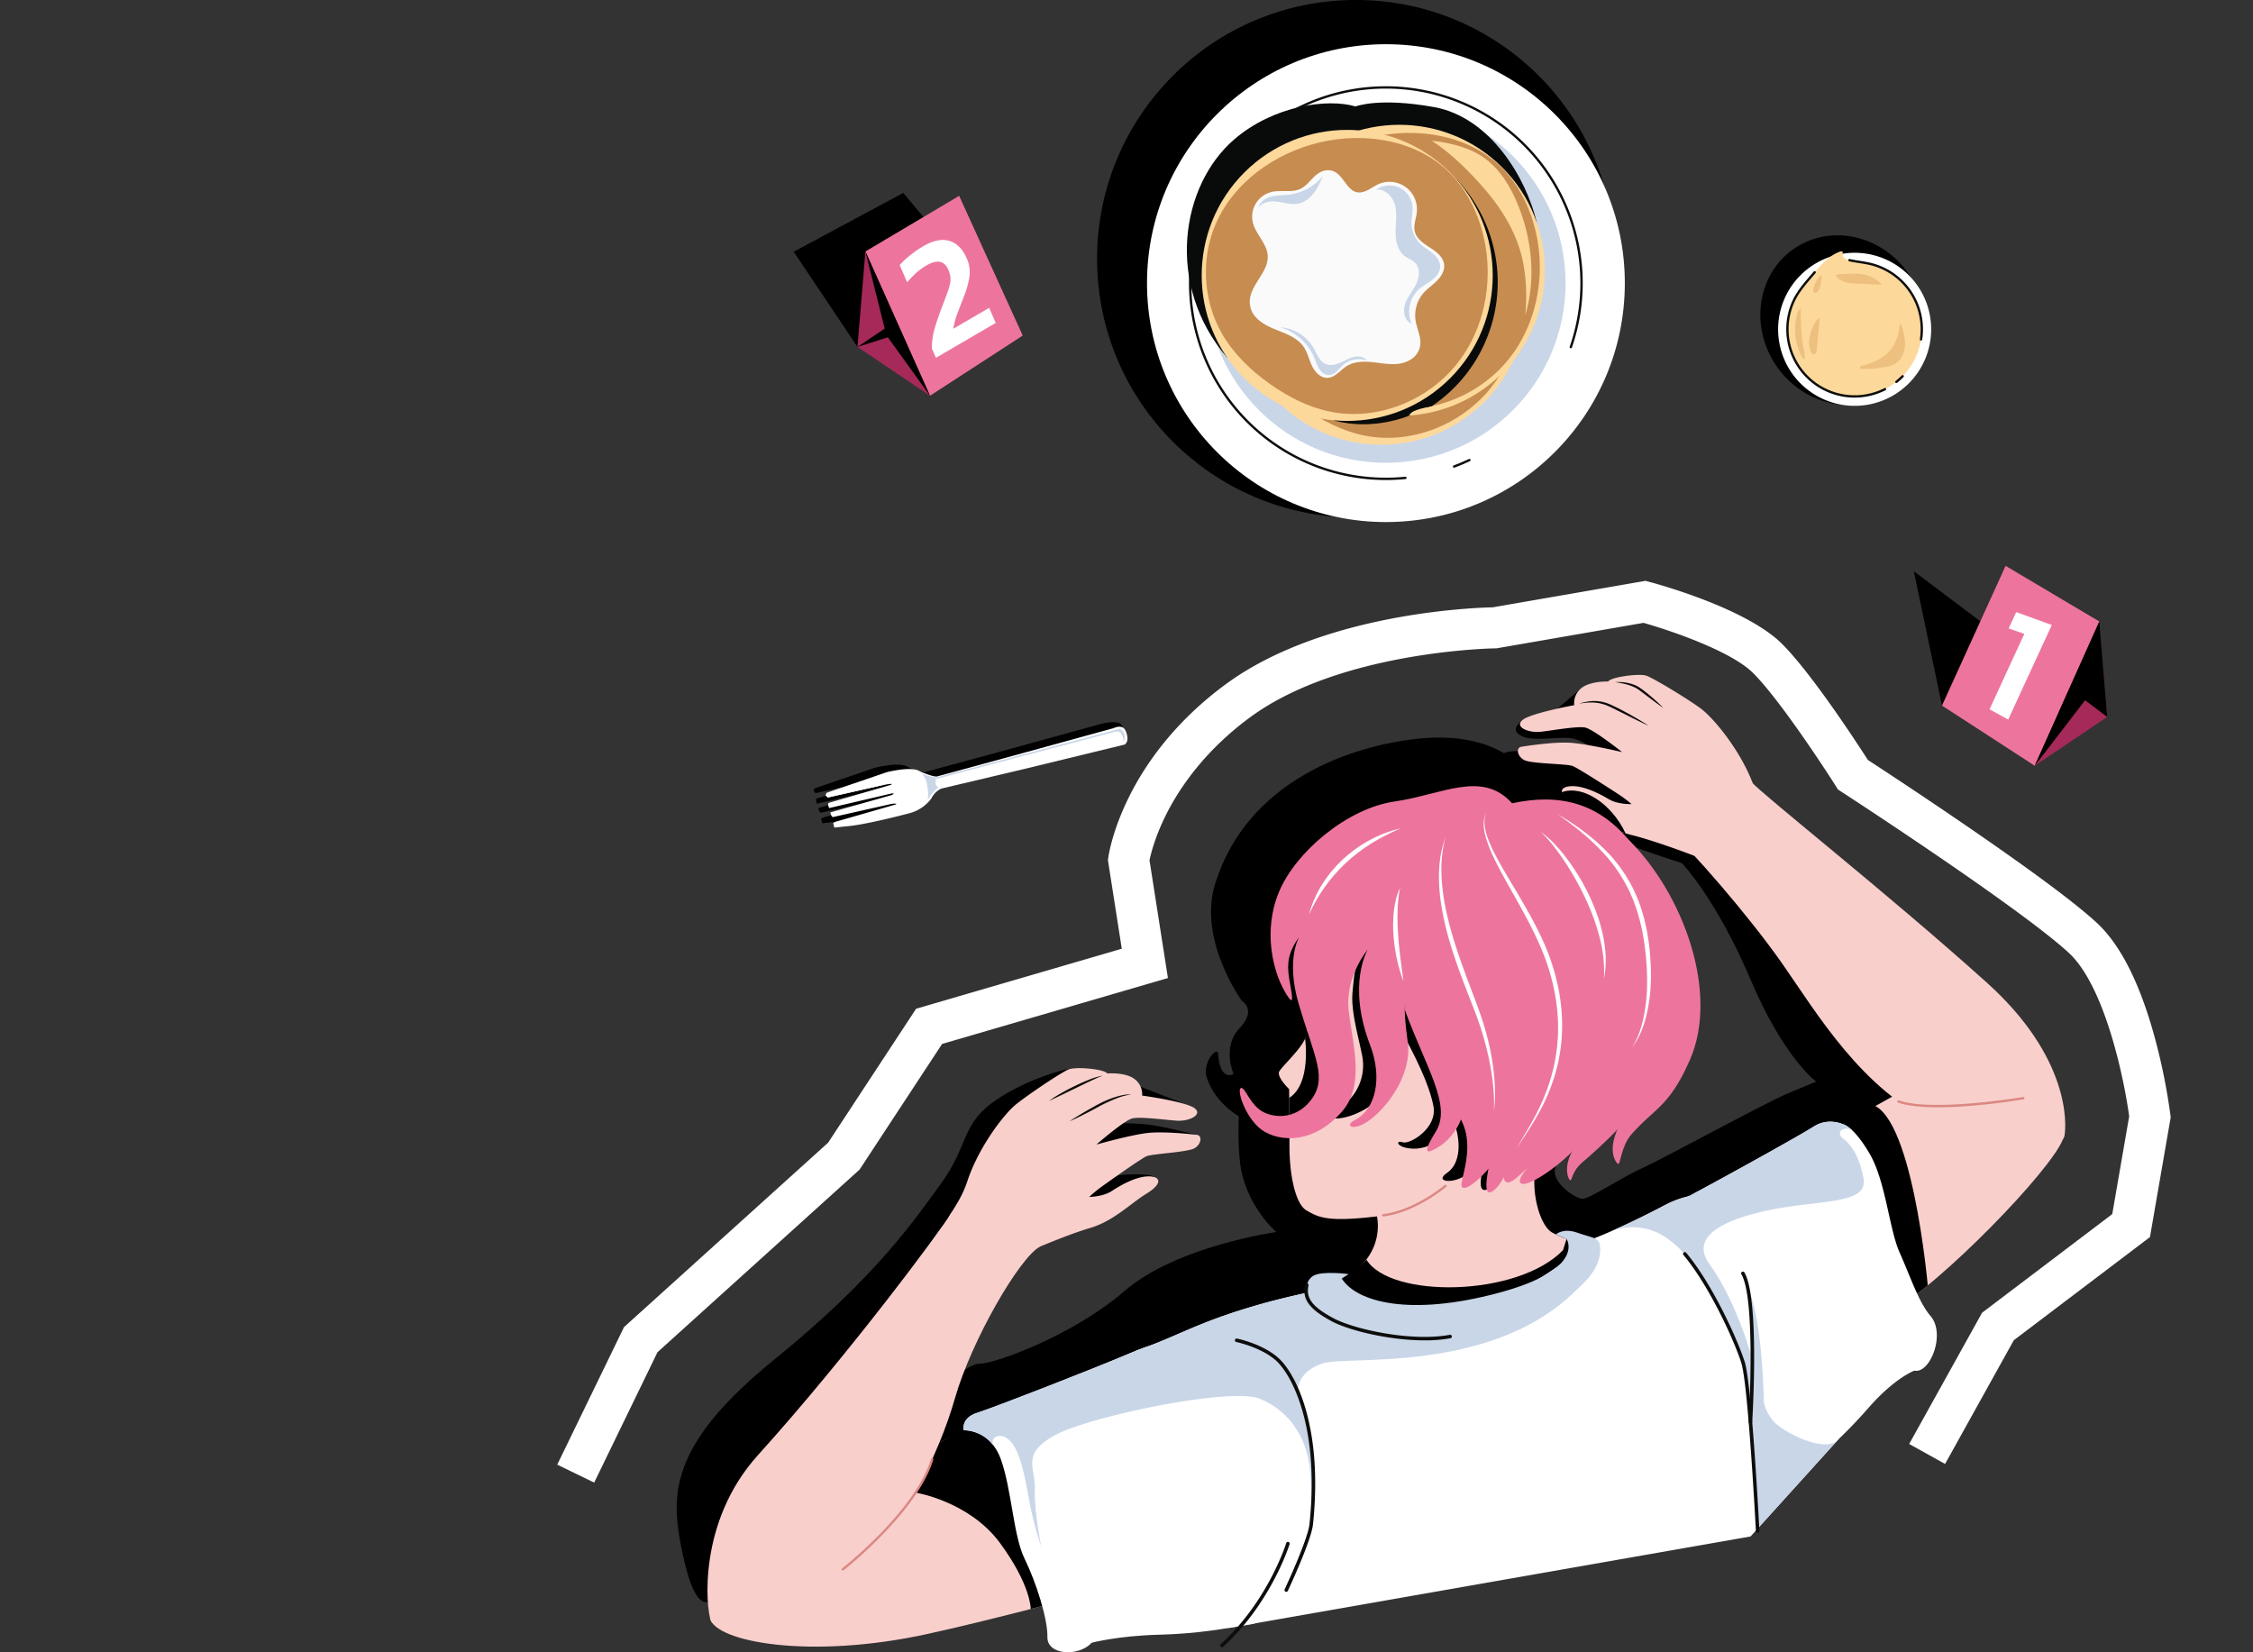 <svg xmlns="http://www.w3.org/2000/svg" xmlns:xlink="http://www.w3.org/1999/xlink" width="1920" height="1408" viewBox="0 0 1920 1408">
  <rect x="0" y="0" width="1920" height="1408" fill="#333333" stroke="none"/>
  <defs>
    <clipPath id="clip-path">
      <rect id="Rectangle_200" data-name="Rectangle 200" width="1920" height="1408" transform="translate(0 -94)" fill="#fff" stroke="#707070" stroke-width="1"/>
    </clipPath>
  </defs>
  <g id="Mask_Group_3" data-name="Mask Group 3" transform="translate(0 94)" clip-path="url(#clip-path)">
    <g id="Group_2608" data-name="Group 2608">
      <g id="Group_2446" data-name="Group 2446" transform="translate(-13734.644 18364.598)">
        <g id="Group_1506" data-name="Group 1506" transform="translate(14669.567 -18458.621)">
          <g id="Group_1497" data-name="Group 1497" transform="translate(0)">
            <circle id="Ellipse_119" data-name="Ellipse 119" cx="220.507" cy="220.507" r="220.507"/>
          </g>
          <g id="Group_1505" data-name="Group 1505" transform="translate(37.789 37.7)">
            <g id="Group_1498" data-name="Group 1498" transform="translate(4.763)">
              <circle id="Ellipse_120" data-name="Ellipse 120" cx="203.598" cy="203.598" r="203.598" fill="#fff"/>
            </g>
            <g id="Group_1499" data-name="Group 1499" transform="translate(55.276 50.513)">
              <circle id="Ellipse_121" data-name="Ellipse 121" cx="153.084" cy="153.084" r="153.084" transform="translate(0 0)" fill="#c9d6e8"/>
            </g>
            <g id="Group_1500" data-name="Group 1500" transform="translate(41.59 36.828)">
              <path id="Path_2963" data-name="Path 2963" d="M1242.314,282.452q-6.477,3.056-13.072,5.512" transform="translate(-1004.379 35.099)" fill="none" stroke="#0d0d0c" stroke-linecap="round" stroke-linejoin="round" stroke-width="2"/>
              <path id="Path_2964" data-name="Path 2964" d="M1180.844,287.847A166.778,166.778,0,1,1,1321.8,176.4" transform="translate(-997.461 44.869)" fill="none" stroke="#0d0d0c" stroke-linecap="round" stroke-linejoin="round" stroke-width="2"/>
            </g>
            <path id="Path_2965" data-name="Path 2965" d="M1028.952,185.944c-53.224-62.075-39.6-146.825,5.8-186.037,33.18-28.655,79.341-35.38,103.583-28.161,0,0,19.633-8.007,66.941.552s78.15,59.4,87.443,98.373Z" transform="translate(-955.783 81.303)" fill="#080b0a"/>
            <g id="Group_1504" data-name="Group 1504" transform="translate(0 17.294)">
              <circle id="Ellipse_122" data-name="Ellipse 122" cx="124.01" cy="124.01" r="124.01" transform="translate(29.04 200.029) rotate(-45)" fill="#fdd89b"/>
              <path id="Path_2966" data-name="Path 2966" d="M1275.73,96.658c11.787,38.967,4.927,83.658-20.177,115.668s-68.471,49.508-108.439,41.38c-18.72-3.807-36.1-12.743-51.669-23.811-15.968-11.355-30.434-25.247-40.285-42.162-16.523-28.374-18.575-64.645-5.353-94.638,15.556-35.288,50.483-59.78,88.062-68.792,38.857-9.318,83.584-2.057,111.619,26.436C1261.982,63.437,1270.578,79.629,1275.73,96.658Z" transform="translate(-957.175 62.452)" fill="#c78c50"/>
              <g id="Group_1502" data-name="Group 1502" transform="translate(91.102 112.666)">
                <path id="Path_2967" data-name="Path 2967" d="M1249.251,64a2.5,2.5,0,1,1-1.511-3.2A2.5,2.5,0,0,1,1249.251,64Z" transform="translate(-1054.344 -51.413)" fill="#f79922"/>
                <path id="Path_2968" data-name="Path 2968" d="M1196.672,90.282a2.5,2.5,0,1,1-1.51-3.2A2.5,2.5,0,0,1,1196.672,90.282Z" transform="translate(-1052.774 -52.198)" fill="#f79922"/>
                <circle id="Ellipse_123" data-name="Ellipse 123" cx="0.748" cy="0.748" r="0.748" transform="translate(175.834 35.116)" fill="#f79922"/>
                <circle id="Ellipse_124" data-name="Ellipse 124" cx="1.831" cy="1.831" r="1.831" transform="translate(191.832 56.051)" fill="#f79922"/>
                <g id="Group_1501" data-name="Group 1501" transform="translate(43.101 93.843)">
                  <circle id="Ellipse_125" data-name="Ellipse 125" cx="3.563" cy="3.563" r="3.563" fill="#f79922"/>
                </g>
                <circle id="Ellipse_126" data-name="Ellipse 126" cx="2.253" cy="2.253" r="2.253" transform="translate(189.085 128.635)" fill="#f79922"/>
                <circle id="Ellipse_127" data-name="Ellipse 127" cx="3.778" cy="3.778" r="3.778" transform="translate(151.501 136.376)" fill="#f79922"/>
                <path id="Path_2969" data-name="Path 2969" d="M1112.6,201.691a2.929,2.929,0,1,1-1.768-3.746A2.929,2.929,0,0,1,1112.6,201.691Z" transform="translate(-1050.24 -55.506)" fill="#f79922"/>
                <path id="Path_2970" data-name="Path 2970" d="M1148.255,193.058a1.366,1.366,0,1,1-.825-1.745A1.366,1.366,0,0,1,1148.255,193.058Z" transform="translate(-1051.395 -55.311)" fill="#f79922"/>
                <circle id="Ellipse_128" data-name="Ellipse 128" cx="4.113" cy="4.113" r="4.113" transform="translate(25.916 58.706)" fill="#f79922"/>
                <circle id="Ellipse_129" data-name="Ellipse 129" cx="1.87" cy="1.87" r="1.87" transform="translate(124.49 1.498)" fill="#f79922"/>
                <circle id="Ellipse_130" data-name="Ellipse 130" cx="4.487" cy="4.487" r="4.487" transform="translate(53.618 0)" fill="#f79922"/>
                <path id="Path_2971" data-name="Path 2971" d="M1213.28,59.676l-1.193-.428-1.194-.428,1.194.428Z" transform="translate(-1053.344 -51.358)" fill="#f79922"/>
                <path id="Path_2972" data-name="Path 2972" d="M1255.419,171.221a2.942,2.942,0,1,1-1.776-3.762A2.943,2.943,0,0,1,1255.419,171.221Z" transform="translate(-1054.502 -54.596)" fill="#f79922"/>
                <circle id="Ellipse_131" data-name="Ellipse 131" cx="2.253" cy="2.253" r="2.253" transform="translate(153.099 98.002)" fill="#f79922"/>
                <circle id="Ellipse_132" data-name="Ellipse 132" cx="2.253" cy="2.253" r="2.253" transform="translate(74.944 38.201)" fill="#f79922"/>
                <path id="Path_2973" data-name="Path 2973" d="M1218.326,139.645a2.942,2.942,0,1,1-1.775-3.762A2.941,2.941,0,0,1,1218.326,139.645Z" transform="translate(-1053.395 -53.654)" fill="#f79922"/>
                <circle id="Ellipse_133" data-name="Ellipse 133" cx="4.721" cy="4.721" r="4.721" transform="translate(108.45 170.334)" fill="#f79922"/>
                <circle id="Ellipse_134" data-name="Ellipse 134" cx="2.618" cy="2.618" r="2.618" transform="translate(12.841 135.151)" fill="#fcb830"/>
                <path id="Path_2974" data-name="Path 2974" d="M1055.647,161.719a3.683,3.683,0,1,1-2.224-4.71A3.683,3.683,0,0,1,1055.647,161.719Z" transform="translate(-1048.496 -54.283)" fill="#fcb830"/>
                <circle id="Ellipse_135" data-name="Ellipse 135" cx="1.464" cy="1.464" r="1.464" transform="translate(5.869 123.425)" fill="#fcb830"/>
                <circle id="Ellipse_136" data-name="Ellipse 136" cx="1.683" cy="1.683" r="1.683" transform="translate(221.393 40.729)" fill="#fcb830"/>
              </g>
              <circle id="Ellipse_137" data-name="Ellipse 137" cx="124.01" cy="124.01" r="124.01" transform="translate(44.417 175.377) rotate(-45)" fill="#fdd89b"/>
              <path id="Path_2975" data-name="Path 2975" d="M1291.58,71.249c11.787,38.967,4.927,83.657-20.176,115.667s-68.472,49.508-108.44,41.381c-18.72-3.807-36.1-12.743-51.668-23.812-15.969-11.355-30.435-25.246-40.285-42.162-16.525-28.374-18.576-64.645-5.354-94.638C1081.212,32.4,1116.14,7.9,1153.717-1.107c38.856-9.319,83.584-2.057,111.619,26.435C1277.832,38.028,1286.428,54.219,1291.58,71.249Z" transform="translate(-957.648 63.211)" fill="#c78c50"/>
              <path id="Path_2976" data-name="Path 2976" d="M1254.673,43.131c16.117,18.667,28.9,40.182,33.21,64.778a154.381,154.381,0,0,1,1.364,42.855c.011-.037.024-.072.036-.108,9.243-30.6,5.873-64.245-6.128-93.876-6.369-15.723-15.517-30.944-29.45-40.621-12.1-8.4-26.884-12-41.487-13.911-.859-.113-1.723-.2-2.584-.3C1226.725,13.065,1242.256,28.75,1254.673,43.131Z" transform="translate(-962.204 63.006)" fill="#fdd89b"/>
              <path id="Path_2977" data-name="Path 2977" d="M1253.782,165.475A127.132,127.132,0,0,0,1159.219-2.187c-1.841.363-3.683.726-5.5,1.162-37.578,9.012-72.505,33.5-88.062,68.791-13.222,29.993-11.17,66.264,5.354,94.638,9.85,16.915,24.316,30.807,40.285,42.162,15.566,11.069,32.948,20.005,51.668,23.811a103.758,103.758,0,0,0,42.251-.463A126.566,126.566,0,0,0,1253.782,165.475Z" transform="translate(-957.648 63.129)" fill="#080b0a"/>
              <path id="Path_2978" data-name="Path 2978" d="M1207.2,234.626c-10.787,2.409-18.187,4.132-19.192,8.076,0,0-30.915,13.635-64.61,4.084l69.21-24.166Z" transform="translate(-959.63 56.418)" fill="#080b0a"/>
              <g id="Group_1503" data-name="Group 1503" transform="translate(0 4.334)">
                <circle id="Ellipse_138" data-name="Ellipse 138" cx="124.01" cy="124.01" r="124.01" transform="translate(0 175.377) rotate(-45)" fill="#fdd89b"/>
                <path id="Path_2979" data-name="Path 2979" d="M1245.8,75.715c11.788,38.967,4.927,83.658-20.176,115.668s-68.471,49.508-108.44,41.38c-18.719-3.807-36.1-12.743-51.668-23.811-15.968-11.355-30.434-25.247-40.285-42.162-16.524-28.374-18.576-64.645-5.353-94.638,15.556-35.287,50.483-59.78,88.062-68.792,38.857-9.318,83.584-2.056,111.619,26.436C1232.048,42.494,1240.644,58.686,1245.8,75.715Z" transform="translate(-956.281 58.744)" fill="#c78c50"/>
                <path id="Path_2980" data-name="Path 2980" d="M1108.948,30.082a23.313,23.313,0,0,0-4.573,3.591c-3.635,3.626-6.87,7.9-11.519,10.084-7.335,3.439-16.092.755-24,2.5A21.7,21.7,0,0,0,1053.567,76c4.972,11.609,15.329,19.237,10.061,33.3-4.421,11.8-16.868,21.859-13.183,35.772,2.465,9.311,11.984,14.748,20.915,18.36s18.8,6.914,24.268,14.841c3.379,4.893,4.593,10.933,7.154,16.3s7.421,10.5,13.361,10.209c6.4-.309,10.679-6.488,16.093-9.923,6.038-3.83,13.635-4.2,20.757-3.564s14.218,2.169,21.353,1.706,14.618-3.364,18.312-9.486c5.8-9.625.012-17.859-1.517-27.3a29.2,29.2,0,0,1,6.523-23.565c3.436-3.937,7.886-6.853,11.585-10.547s6.743-8.645,6.163-13.839c-.72-6.448-6.574-10.931-12.029-14.443s-11.494-7.486-13.006-13.795c-1.317-5.491,1.238-11.1,1.767-16.719A23.368,23.368,0,0,0,1159.5,39.714c-3.723,1.632-6.975,4.213-10.722,5.79-12.314,5.178-15.8-6.316-22.744-13.345C1120.737,26.8,1114.484,26.816,1108.948,30.082Z" transform="translate(-957.432 57.899)" fill="#fafafa"/>
                <path id="Path_2981" data-name="Path 2981" d="M1197.2,129.692a25.877,25.877,0,0,0-6.123,29.387c-6.026-2.268-7.665-10.4-5.7-16.528s6.38-11.138,9.283-16.885,4-13.374-.334-18.139c-2.557-2.813-6.44-3.986-9.449-6.31-6-4.636-7.6-13.021-7.509-20.606s1.4-15.326-.552-22.656-8.646-14.234-16.135-13.037a19.7,19.7,0,0,1,31.1,14.409c.381,4.642-.887,9.27-.858,13.928a25.361,25.361,0,0,0,7.787,17.99c3.153,3,7.031,5.124,10.359,7.926s6.222,6.636,6.264,10.987c.046,4.629-3.142,8.7-6.789,11.548S1200.666,126.62,1197.2,129.692Z" transform="translate(-960.743 57.497)" fill="#c9d6e8"/>
                <path id="Path_2982" data-name="Path 2982" d="M1057.41,60.107c.959-4.963,5.761-8.362,10.647-9.66s10.035-1.02,15.057-1.592a44.991,44.991,0,0,0,29.153-15.742c-2.183,5.006-4.4,10.065-7.716,14.4s-7.9,7.946-13.262,8.988c-5.871,1.143-11.833-.864-17.762-1.654S1060.574,55.031,1057.41,60.107Z" transform="translate(-957.66 57.741)" fill="#c9d6e8"/>
                <path id="Path_2983" data-name="Path 2983" d="M1105.637,191.945c1.324,3.224,2.291,6.638,4.214,9.543s5.111,5.3,8.588,5.074c4.832-.311,7.848-5.131,11.439-8.38a20.83,20.83,0,0,1,20.577-4.066c-2.538-3.3-7.366-3.967-11.413-2.993s-7.636,3.248-11.447,4.92-8.232,2.733-12.091,1.177c-5.581-2.251-7.75-8.787-10.741-14.009a35.25,35.25,0,0,0-28.32-17.361A45.556,45.556,0,0,1,1105.637,191.945Z" transform="translate(-958.228 53.779)" fill="#c9d6e8"/>
              </g>
            </g>
          </g>
        </g>
        <g id="Group_1507" data-name="Group 1507" transform="translate(14428.108 -17843.184)">
          <path id="Path_2984" data-name="Path 2984" d="M674.039,598.8l-.857-3.338s-.794-.784,2.5-1.826l50.988-14.661s.923-1.026-3.671-.441L672.73,589.846s-1.606-.577-2.056-4.019l52.37-14.816s3.657-1.927-.519-1.251l-52.877,12.377s-2.145-4.194.128-4.579l52.8-15.324s2.2-2.937-8.734.66l-45.212,10.213s-3.586-1.649-.861-4.127l51.065-17.447s21.327-5.47,28.089-.682c0,0,11.594,5.129,14.746,4.321L836.5,534.794l75.516-20.754s14.333-3.818,17.243,1.366c0,0,4.557,8.516-.389,12.354L833.334,549.44,764.942,565.6a18.892,18.892,0,0,0-8.307,8.455,34.053,34.053,0,0,1-19.471,12.7s-37.552,10.027-53.519,10.961Z" transform="translate(-666.751 -512.685)"/>
          <path id="Path_2985" data-name="Path 2985" d="M684.64,602.639l-.857-3.338s-.795-.785,2.5-1.827l50.989-14.66s.923-1.027-3.671-.441l-50.266,11.312s-1.606-.576-2.057-4.018l52.37-14.817s3.656-1.926-.518-1.251l-52.878,12.378s-2.144-4.194.129-4.579l52.8-15.323s2.2-2.937-8.734.659l-45.212,10.214s-3.586-1.649-.861-4.127l51.065-17.447s21.327-5.471,28.09-.683c0,0,11.593,5.13,14.746,4.322L847.1,538.632l75.516-20.753s6.99-3.572,9.9,1.61c0,0,4.557,8.517-.388,12.355l-88.189,21.435-68.394,16.16a18.891,18.891,0,0,0-8.306,8.456,34.057,34.057,0,0,1-19.471,12.7s-37.552,10.027-53.519,10.961Z" transform="translate(-667.068 -512.804)" fill="#fff"/>
          <path id="Path_2986" data-name="Path 2986" d="M776.236,570.131s-2.921-2.143-2.855-4.2a44.428,44.428,0,0,1,.536-4.843s-11.1-2.048-12.49-3.615c0,0,4,4.607,4.405,8.505,0,0,2.18,9.076.682,14.8,0,0,2.928-5.346,4.558-6.506C771.073,574.271,775.022,569.289,776.236,570.131Z" transform="translate(-669.577 -514.022)" fill="#c9d6e8"/>
          <path id="Path_2987" data-name="Path 2987" d="M933.885,529.809s4.129-6.84-2.925-11.405L774.3,559.924l-.21,1.4,150.321-39.754s6.41-2.386,7.7,1.286C932.1,522.854,934.448,526.4,933.885,529.809Z" transform="translate(-669.955 -512.856)" fill="#c9d6e8"/>
          <path id="Path_2988" data-name="Path 2988" d="M677.367,575.907s1.4,2.231,2.7,1.9l45.813-10.565,3.8-.975s3.167-.979,3.632.566c0,0-1.593-.271-10.924,1.838l-35.3,7.975-7.853,1.774S676.836,577.025,677.367,575.907Z" transform="translate(-667.066 -514.275)" fill="#fff"/>
        </g>
        <g id="Group_1508" data-name="Group 1508" transform="translate(15207.369 -18284.953)">
          <ellipse id="Ellipse_139" data-name="Ellipse 139" cx="68.673" cy="73.632" rx="68.673" ry="73.632" transform="matrix(0.841, -0.541, 0.541, 0.841, 0, 74.341)"/>
          <path id="Path_2989" data-name="Path 2989" d="M1614.4,220.419a65.216,65.216,0,1,1,19.537-90.136A65.217,65.217,0,0,1,1614.4,220.419Z" transform="translate(-1471.299 -58.607)" fill="#fff"/>
          <path id="Path_2990" data-name="Path 2990" d="M1627.455,134.5a57.021,57.021,0,0,0-32.935-24.2c-6.446-1.771-13.093-2.206-19.583-3.686a10.565,10.565,0,0,1-4.2-1.688,4.085,4.085,0,0,1-1.683-3.976,2.262,2.262,0,0,0,.141-1.191c-.259-.8-1.406-.726-2.2-.456-8.938,3.042-15.6,10.422-21.7,17.634-6.7,7.936-14.017,15.639-18.286,25.236a57.257,57.257,0,1,0,100.442-7.675Z" transform="translate(-1471.544 -58.57)" fill="#fdd89b"/>
          <path id="Path_2991" data-name="Path 2991" d="M1617.758,213.619a57.048,57.048,0,0,0,5.352-4.813" transform="translate(-1474.4 -61.845)" fill="none" stroke="#0d0d0c" stroke-linecap="round" stroke-linejoin="round" stroke-width="2"/>
          <path id="Path_2992" data-name="Path 2992" d="M1545.3,117.487c-6.7,7.936-14.017,15.639-18.286,25.237a57.264,57.264,0,0,0,78.208,74.378" transform="translate(-1471.544 -59.119)" fill="none" stroke="#0d0d0c" stroke-linecap="round" stroke-linejoin="round" stroke-width="2"/>
          <path id="Path_2993" data-name="Path 2993" d="M1637.542,174.334a57.2,57.2,0,0,0-41.4-63.8c-6.446-1.771-13.093-2.206-19.583-3.686" transform="translate(-1473.17 -58.801)" fill="none" stroke="#0d0d0c" stroke-linecap="round" stroke-linejoin="round" stroke-width="2"/>
          <path id="Path_2994" data-name="Path 2994" d="M1604.594,191.41a50.293,50.293,0,0,1-16.329,6.885,3.973,3.973,0,0,0-1.929.819,1.3,1.3,0,0,0-.094,1.871,1.844,1.844,0,0,0,1.1.277,98.356,98.356,0,0,0,19.393-1.652,26.9,26.9,0,0,0,8.381-2.413c5.573-2.989,8.574-9.479,8.987-15.791s-1.36-12.546-3.264-18.577c-.972.053-1.3,1.307-1.386,2.277-.694,7.394-3.309,14.87-8.274,20.587A33.055,33.055,0,0,1,1604.594,191.41Z" transform="translate(-1473.448 -60.472)" fill="#edc080"/>
          <path id="Path_2995" data-name="Path 2995" d="M1550,157.759c-.008-.088-.016-.177-.026-.265-4.291,3.132-6.189,8.323-7.633,13.225a25.414,25.414,0,0,0-1.223,9.256c.195,2.33.74,6.334,2.572,7.977a2.283,2.283,0,0,0,2.624.428,3.366,3.366,0,0,0,1.156-2.621c.28-2.435.514-4.875.748-7.316q.833-8.7,1.665-17.395A18.386,18.386,0,0,0,1550,157.759Z" transform="translate(-1472.11 -60.313)" fill="#edc080"/>
          <path id="Path_2996" data-name="Path 2996" d="M1603.867,128.26c-.354-.018-1.724-1.9-2.01-2.164a26.394,26.394,0,0,0-6.474-4.43c-8.082-3.938-17.262-2.975-25.933-2.5a30.927,30.927,0,0,0-4,.392,1.089,1.089,0,0,0-.581.237c-.393.381-.062,1.04.3,1.455,5.574,6.458,14.039,5.72,21.777,6.127Z" transform="translate(-1472.816 -59.155)" fill="#edc080"/>
          <path id="Path_2997" data-name="Path 2997" d="M1528.849,164.94c-.666,9.116,1.849,18.347,6.085,26.4a2.382,2.382,0,0,0,.757.968.842.842,0,0,0,1.117-.138,1.215,1.215,0,0,0,.156-.556c.369-3.213-.6-6.187-1.148-9.375q-.94-5.517-1.45-11.1t-.585-11.174c-.015-1.066-.446-10.581.26-10.8C1529.926,150.446,1529.113,161.311,1528.849,164.94Z" transform="translate(-1471.742 -60.064)" fill="#edc080"/>
          <path id="Path_2998" data-name="Path 2998" d="M1550.882,128.437a24.237,24.237,0,0,1-1.078,3.418,7.322,7.322,0,0,1-1.363,2.324c-2.352,2.494-4.16.476-3.752-2.155a23.6,23.6,0,0,1,2.223-5.951,15.4,15.4,0,0,1,4.387-5.854c.163-.127.38-.255.564-.159s.2.378.179.6A60.056,60.056,0,0,1,1550.882,128.437Z" transform="translate(-1472.217 -59.195)" fill="#edc080"/>
        </g>
        <g id="Group_1510" data-name="Group 1510" transform="translate(15365.593 -17976.414)">
          <path id="Path_2999" data-name="Path 2999" d="M1657.089,494.558l-24.008-114.51,164.832,124.2Z" transform="translate(-1633.081 -375.494)"/>
          <g id="Group_1509" data-name="Group 1509" transform="translate(24.008)">
            <path id="Path_3000" data-name="Path 3000" d="M1736.877,545.715l55.046-122.955-79.908-47.406-54.187,119.065Z" transform="translate(-1657.827 -375.354)" fill="#ed759d"/>
            <path id="Path_3001" data-name="Path 3001" d="M1699.588,498.844l29.651-64.3-13.347-4.661,6.419-13.92,30.345,11.006-37.148,80.559Z" transform="translate(-1659.074 -376.566)" fill="#fff"/>
            <path id="Path_3002" data-name="Path 3002" d="M1794.355,424.219l6.728,81.35-61.774,41.605Z" transform="translate(-1660.26 -376.812)" fill="#a52959"/>
            <path id="Path_3003" data-name="Path 3003" d="M1739.31,547.174l42.857-55.776,12.189-67.179Z" transform="translate(-1660.26 -376.812)"/>
            <path id="Path_3004" data-name="Path 3004" d="M1802.173,505.569,1775.8,485.7l19.645-61.478Z" transform="translate(-1661.349 -376.812)"/>
          </g>
        </g>
        <g id="Group_1512" data-name="Group 1512" transform="translate(14411.025 -18294.219)">
          <path id="Path_3005" data-name="Path 3005" d="M703.508,179.028,649.143,97.914,742.53,47.771l101.8,121.564Z" transform="translate(-649.143 -47.771)"/>
          <g id="Group_1511" data-name="Group 1511" transform="translate(54.366 2.5)">
            <path id="Path_3006" data-name="Path 3006" d="M767.162,220.71,712.117,97.755l79.908-47.406,54.187,119.065Z" transform="translate(-705.388 -50.348)" fill="#ed759d"/>
            <path id="Path_3007" data-name="Path 3007" d="M711.909,99.213l-6.728,81.35,61.774,41.605Z" transform="translate(-705.181 -51.807)" fill="#a52959"/>
            <path id="Path_3008" data-name="Path 3008" d="M711.909,99.213l16.506,65.728-23.234,15.622,25.891-8.22,35.883,49.825Z" transform="translate(-705.181 -51.807)"/>
          </g>
          <path id="Path_3009" data-name="Path 3009" d="M773.117,189.54l-3.483-8.047a62.167,62.167,0,0,1,2.646-17.743q2.616-8.734,6.191-17.949,2.654-6.972,4.324-11.512a56.589,56.589,0,0,0,2.332-7.717,18.547,18.547,0,0,0,.34-5.933,22.536,22.536,0,0,0-1.822-6.226q-4.983-11.514-18.685-3.529a52.911,52.911,0,0,0-8.776,6.432,73.738,73.738,0,0,0-7.562,7.9l-6.376-14.734a73.463,73.463,0,0,1,9.179-8.527,90.925,90.925,0,0,1,10.8-7.459q13-7.579,22.54-4.531t14.625,14.81a28.543,28.543,0,0,1,2.254,16.128,81.286,81.286,0,0,1-4.91,17.047q-2.833,7.233-5.334,13.883a62.672,62.672,0,0,0-3.423,12.924l30.54-17.8,5.572,12.877Z" transform="translate(-651.922 -49.005)" fill="#fff"/>
        </g>
        <g id="Group_1520" data-name="Group 1520" transform="translate(14210.234 -17605.438)" opacity="0">
          <path id="Path_2958" data-name="Path 2958" d="M501.33,1173.184l-31.714-15.4L526.953,1039.7,702.168,881.383l75.5-114.936,61.239-17.9,17.32,31.473L800,796.654l-70.85,107.859L555.674,1061.26Z" transform="translate(-469.616 -748.747)" fill="#c9d6e8"/>
        </g>
      </g>
      <path id="Path_5840" data-name="Path 5840" d="M8336.579,1170.113l-31.484-15.287,56.921-117.235,173.948-157.168,74.952-114.1L8786.2,715.18l-11.8-75.451.354-2.554c.463-3.351,12.354-82.826,99.963-147.324,82.5-60.733,211.5-65.267,227.577-65.6L9232.5,401.682l3.717.994c8.416,2.25,83.089,22.857,113.07,53.135,25.393,25.647,63.394,83.955,72.745,98.525,22.8,14.852,153.786,100.69,194.909,138.6,20.537,18.933,37.371,52.48,50.032,99.707a512.1,512.1,0,0,1,12.79,63.665l.314,2.565L9662.41,960.887l-116.04,87.918-58.554,105.411-30.6-17,62.134-111.858,110.924-84.041,14.421-83.278c-4.209-31.47-20.562-110.873-51.481-139.375-41.98-38.7-191.914-136.064-193.422-137.043l-3.216-2.085-2.05-3.239c-.439-.694-44.264-69.754-70.115-95.864-18.7-18.889-70.777-36.473-93.595-42.941l-125.295,21.719-1.418.014c-1.3.015-131.613,2.094-208.648,58.808-39.238,28.886-60.521,60.994-71.466,82.842-9.418,18.8-13.045,33.488-14.165,38.91l15.7,100.375-192.437,56.143-70.337,107.079L8390.53,1059Z" transform="translate(-7830.221 -0.725)" fill="#fff"/>
      <g id="Group_2595" data-name="Group 2595" transform="translate(-10393.074 3.714)">
        <path id="Path_5785" data-name="Path 5785" d="M11006.334,1260.194c-15.045,18.2-24.555,2.472-33.227-42.416s-6.312-87.018,79.638-156.78,117.951-116.845,141.6-149.212,18.3-50.345,43.472-69.179,61.591-29.764,69.991-29.906,38.781,7.766,38.781,7.766l15.316,6.675,47.267,18.333-55.608,2.288-16.709,11.362s21.372-.01,34.206,1.407,41.979,8.808,41.979,8.808l-7.316,3.51-48.177,9.867s-26.5,21.905-27.357,22.307,2.245,3.285,8.774.551,33.273-4.215,37.966-.182l-8.3,6.69-81.1,32.891-54.6,51.492-30.265,84.149s14.564-16.274,26.123-16.334,77.7-23.135,122.444-61.765,129.5-50.359,129.5-50.359-26.338-22.6-30.846-58.667c-2.176-17.412-1.088-40.039-1.088-40.039s-20.161-10.876-27.347-32.974c-4.134-12.712,9.085-26.938,9.6-20.4,1.968,24.792,13.246,17.265,13.246,17.265s-10.1-22.881,5.084-38.817,2.134-23.216,2.134-23.216-37.806-51.665-22.955-99.7c27.517-88.992,117.609-118.013,172.446-123.795,64.455-6.8,86.69,23.041,86.69,23.041l9.066,10.319s-19.006-4.47-24.552-14.945,23.864-7.671,23.864-7.671l62.5,5.607s-13.806-17.466-31.739-17.17-28.516,2.468-36.94-1.53-5.021-9.028.683-13.657,56.446-3.9,56.446-3.9l-28.352-4.346,20.787-17.762,123.61,69.876-61.326,37.239-78.973,31.94-28.837,118.4-47.546,165.053s86.409-33.671,74.631-19.553,14.787,31.124,20.6,31.162,34.789-19.084,51.645-26.576,102.284-54.3,122.352-62.844,25.236-10.521,25.236-10.521-27.367-19.524-56.2-87.484-58.14-98.619-58.14-98.619-44.77-14.355-56.393-20.324-4.744-15.011-4.744-15.011l36.769,2.345,96.722,21.308,159.08,169.632,8.7,87.657L11440.968,1199.5Z"/>
        <g id="Group_2594" data-name="Group 2594">
          <g id="Group_2593" data-name="Group 2593">
            <path id="Path_5786" data-name="Path 5786" d="M11886.584,569.334c-10.28-27.186-32.812-55.071-44.545-63.607s-39.546-25.35-45.8-27.6-30.657,1.158-32.669,4.919c0,0-15.152-.582-22.773,5.563a16.192,16.192,0,0,0-6.15,14.575s-36.8,6.706-44.073,12.626,5.046,11.285,15.8,10.017,30.4-4.811,37.328-3.611,31.711,20.956,31.711,20.956-31.353-7.387-45.3-8.008-35.937,2.713-40.6,3.5-3.577,8.22,2.632,11.363,36.188,3.038,41.153,5.012,33.613,20.468,39.638,24.47a110.413,110.413,0,0,1,10.554,7.981s-11.494.51-19.458-4.212-21.18-11.481-31.754-11.072-11.937,6.709,2.237,14.575,29.049,22.178,49.527,27.211,59.089,19.488,73.309,25.764,39.921-25.734,46.45-31.915S11895.474,592.844,11886.584,569.334Z" fill="#f9cfcc"/>
            <path id="Path_5787" data-name="Path 5787" d="M11778.311,612.3c-11.63-24.861-36.169-41.354-54.106-35.013l-2.754,5.431,7.646,12.727Z"/>
            <path id="Path_5788" data-name="Path 5788" d="M11738.954,501.811a55.163,55.163,0,0,1,7.841-1.812,33.48,33.48,0,0,1,8.13-.2,32.718,32.718,0,0,1,7.983,1.82c2.585.96,4.963,2.152,7.389,3.3q7.191,3.579,14.146,7.553c4.644,2.641,9.231,5.381,13.7,8.327-4.87-2.217-9.659-4.571-14.434-6.949s-9.521-4.8-14.295-7.138c-2.375-1.172-4.775-2.375-7.172-3.33a35.014,35.014,0,0,0-7.512-2.044,37.979,37.979,0,0,0-7.842-.368C11744.25,501.086,11741.61,501.472,11738.954,501.811Z" fill="#0d0d0c"/>
            <path id="Path_5789" data-name="Path 5789" d="M11769.458,483.59a39.326,39.326,0,0,1,12.054.956,31.041,31.041,0,0,1,5.823,1.974,20.747,20.747,0,0,1,2.733,1.517q1.28.854,2.5,1.745c3.229,2.416,6.323,4.956,9.342,7.6s5.967,5.351,8.765,8.24c-3.332-2.25-6.554-4.624-9.747-7.027l-4.779-3.608c-1.582-1.214-3.164-2.425-4.767-3.591-.791-.6-1.591-1.175-2.392-1.727a22.873,22.873,0,0,0-2.479-1.445,36.486,36.486,0,0,0-5.415-2.175A67.653,67.653,0,0,0,11769.458,483.59Z" fill="#0d0d0c"/>
            <path id="Path_5790" data-name="Path 5790" d="M11217.516,908.624c9.078-27.611,30.366-56.458,41.712-65.5s38.4-27.06,44.545-29.585,30.678-.188,32.853,3.482c0,0,15.112-1.246,23,4.559a16.193,16.193,0,0,1,6.785,14.291s37.059,5.085,44.584,10.681-4.546,11.5-15.351,10.7-30.581-3.473-37.45-1.97-30.762,22.326-30.762,22.326,31-8.755,44.9-9.986,36.02,1.134,40.714,1.718,3.934,8.054-2.131,11.467-36.021,4.622-40.895,6.812-32.684,21.923-38.525,26.185a110.543,110.543,0,0,0-10.194,8.436s11.5.005,19.255-5.062,20.656-12.4,31.237-12.453,12.22,6.179-1.595,14.659-28.049,23.431-48.287,29.357-58.177,22.06-72.107,28.954-41.011-23.958-47.807-29.847S11209.666,932.5,11217.516,908.624Z" fill="#f9cfcc"/>
            <path id="Path_5791" data-name="Path 5791" d="M11357.234,834.91a53.654,53.654,0,0,0-13.843,3.831,134,134,0,0,0-13.028,6.054c-4.2,2.32-8.5,4.6-12.8,6.789s-8.668,4.311-13.121,6.239c4.031-2.705,8.166-5.216,12.336-7.66s8.366-4.793,12.654-7.11a88.857,88.857,0,0,1,13.454-5.719,56.887,56.887,0,0,1,7.076-1.866A28.622,28.622,0,0,1,11357.234,834.91Z" fill="#0d0d0c"/>
            <path id="Path_5792" data-name="Path 5792" d="M11332.97,818.85c-4.016,1.436-7.807,3.316-11.647,5.113-3.818,1.841-7.645,3.67-11.45,5.543l-11.464,5.538c-3.823,1.853-7.669,3.639-11.489,5.541a93.27,93.27,0,0,1,10.765-6.923c3.7-2.116,7.491-4.071,11.315-5.953,3.842-1.847,7.727-3.61,11.7-5.171A58.521,58.521,0,0,1,11332.97,818.85Z" fill="#0d0d0c"/>
            <path id="Path_5793" data-name="Path 5793" d="M11279.238,964.612c-17.717,9.746-58.355,80.358-72.255,128.865s-46.589,119.5-102.691,158.3-101.51,41.636-105.443,31.62-11.688-83.782,40.227-141.232c77.041-85.256,156.2-192.042,164.31-205.738S11279.238,964.612,11279.238,964.612Z" fill="#f9cfcc"/>
            <path id="Path_5794" data-name="Path 5794" d="M10998.231,1281.391c4.187,19.7,84.258,35.49,185.605,13.18s253.5-66.643,253.5-66.643,27.247-193.072-.722-185.72-106.453,26.686-193.329,66.426-202.724,93.6-202.724,93.6Z" fill="#f9cfcc"/>
            <path id="Path_5795" data-name="Path 5795" d="M11193.725,1131.381c-6.27,14.338-13.735,33.5-20.346,42.857,0,0,45.748,7.231,72.106,43.2s25.975,55.956,25.975,55.956l29.188-7.673-29.315-127.992-34.375-28.555-22.58,11.879Z"/>
            <path id="Path_5796" data-name="Path 5796" d="M11802.753,957.856c77.656-49.353,210.265-128.177,243.26-141.505s106.479,35.453,105.9,53.225-88.568,111.387-140.983,147.109c-117.559,80.117-174.938,99.512-263.155,165.9Z" fill="#f9cfcc"/>
            <path id="Path_5797" data-name="Path 5797" d="M11984.814,842.97c37.565,1.571,51.086,154.679,51.086,154.679l-8.934,7.207-64.091-21.187.953-123.277Z"/>
            <path id="Path_5798" data-name="Path 5798" d="M11816.564,610.726c17.4,15.453,66.445,71.362,95.4,112.806,28.9,41.362,68.425,108.487,130.873,135.932s107.567,21.611,109.528,11.03,4.637-67.264-66.3-131.028c-85.46-76.816-189.811-158.9-200.376-170.809S11816.564,610.726,11816.564,610.726Z" fill="#f9cfcc"/>
            <path id="Path_5799" data-name="Path 5799" d="M11504.118,722.848c-3.1,13.719-.286,35.177.373,43.454s4.616,11.787.763,21.034-19.237,23.258-21.926,27.865,8.315,15.148,8.315,15.148.4,22.074.3,47.69,5.113,50.384,14.646,55.77,16.515,10.243,59.962,5a46.505,46.505,0,0,1-7.106,34.059c-11.237,16.6-25.07,21.387-51,26.076,0,0,33.716,59.018,141.157,59.723s127.105-85.213,127.105-85.213-52.6-14.624-62.293-21.832-18.641-37.527-10.831-63.456c0,0,45.13-24.076,73.078-77.251s3.5-168.343-83.489-187.68S11519.533,654.659,11504.118,722.848Z" fill="#f9cfcc"/>
            <path id="Path_5800" data-name="Path 5800" d="M11631.554,857.161c6.8,16.254,6.624,36.5-5.228,44.525s6.034,9.839,16.772,1.3,11.633-26.172,11.633-26.172,3.571,11.619,1.35,23.482-1.912,19.884,6.723,14.245,10.875-27.407,10.875-27.407l-16.889-26.411-21.611-20.178Z"/>
            <path id="Path_5801" data-name="Path 5801" d="M11586.287,778.926c12.658,22.891,24.785,47.211,28.366,65.993s-20.2,32.708-25.99,30.8-5.667,2.675,2.146,4.548,16.927,1.049,27.481-5.554,21.532-36.37,21.532-36.37l-30.973-60.439-12.382-36.33-14.461,5.2Z"/>
            <path id="Path_5802" data-name="Path 5802" d="M11567.255,839.251c-12.492,12.361-35.323,19.916-44.007,14.282s1.595-.058,14.177-9.24a42.489,42.489,0,0,0,16.534-42.1c-3.187-16.571-9.778-38.229-8.268-54.492s2.4-26.624,9.941-36.671,9.508-5.877,9.508-5.877l8.055,20.993Z"/>
            <path id="Path_5803" data-name="Path 5803" d="M11491.754,837.819c19.1-12.151,13.5-50.483,13.5-50.483l1.655-7.041,15.4,11.465s1.52,26.047,1.286,27.026-.419,21.574-.711,22.06-24.381,17.937-24.725,17.578-6.257-6.135-6.257-6.135Z"/>
            <path id="Path_5804" data-name="Path 5804" d="M11571.861,938.878a1,1,0,0,1-.118-1.994c27.021-3.237,52.28-24.6,52.532-24.811a1,1,0,0,1,1.3,1.519c-.256.22-25.978,21.97-53.593,25.279A.989.989,0,0,1,11571.861,938.878Z" fill="#db8882"/>
            <path id="Path_5805" data-name="Path 5805" d="M11557.49,975.606c20.213,33.319,128.792,32.125,167.562-7.981l3.043-9.6,14.969,5.753s-4.146,31.51-5.1,32.426-124.18,52.094-124.18,52.094l-88-29.756,10.7-26.845s6.479-3.735,13.2-8.645S11557.49,975.606,11557.49,975.606Z"/>
            <path id="Path_5806" data-name="Path 5806" d="M11592.122,762.462c22.1,35.389,35.076,70.048,47.152,96.327s-6.395,56.17,1.3,55.782,21-16.4,21-16.4-4.676,21.516,1.2,20.212,11.931-13.019,11.931-13.019-.2,9.876,10.792.518,12.064-11.306,12.064-11.306-13.949,13.951-7.7,16.382,34.36-15.573,52.313-37.436a15.316,15.316,0,0,0,2.078,10.541c3.257,5.182,3.424-.11,2.984-3.495s4.52-10.312,23.292-27.978,7.99-13.955,20.487-42.244S11592.122,762.462,11592.122,762.462Z" fill="#ed759d"/>
            <path id="Path_5807" data-name="Path 5807" d="M11974.669,1091.9l-14.868,36.873a.031.031,0,0,1-.019.017l-1.843,2.043-66.467,73.465-6.553,7.25-445.2,78.068-78.385-236.355c35.151-12.06,50.728-23.719,103.691-38.972,31.016-8.927,64.322-14.956,64.322-14.956s31.317,30.122,98.009,21.688,121.385-62.46,121.385-62.46,4.811-1.684,14.151-5.7q1.784-.762,3.781-1.643l.007,0c10.787-4.736,26.337-12.03,46.354-22.561a83.1,83.1,0,0,1,19.182-6.993,112.607,112.607,0,0,1,24.526-3.066l15.541,22.84Z" fill="#fff"/>
            <path id="Path_5808" data-name="Path 5808" d="M11447.668,1060.754c-30.866-17.59-44.982-25.22-93.149-4.682-29.781,12.7-114.5,45.664-128.658,50.128s-11.483,14.857-11.483,14.857,22.258-1.088,31.573,24.625,10.6,65.1,20.248,84.794,19.826,51.112,19.47,66.769,26.861,16.977,37.708,4.909c0,0,22.709-5.97,56.984-6.829s56.75-5.284,80.006-9.175,31.678-52.053,36.828-95.65S11481.485,1080.026,11447.668,1060.754Z" fill="#fff"/>
            <path id="Path_5809" data-name="Path 5809" d="M11752.541,982.806c-67.6,92.823-207.934,74.066-231.5,81.1s-21.972,24.663-21.972,24.663c19.683,46.956,12.266,105.939,11.676,110.223.127-1.952.872-15.468-1.205-42.415-1.77-22.945-11.916-41.979-28.253-53.971a67.6,67.6,0,0,0-14.833-8.242c-12.844-5.174-51.242-.953-89.376,6.555-35.951,7.072-71.666,17.071-85.534,24.859-28.565,16.058-15.9,27.18-16.575,46.037-.651,18.322,5.109,46.959,5.433,48.566a282.825,282.825,0,0,1-9.974-37.993c-3.876-20.786-7.6-42.841-16.575-52.02-8.21-8.419-17.821-2.906-14.022,4.033a32.242,32.242,0,0,0-25.452-13.143s-2.679-10.4,11.48-14.861,98.877-37.429,128.662-50.128q3.527-1.5,6.819-2.81a.107.107,0,0,1,.047-.013c4.165-1.433,8.058-2.861,11.766-4.282,27.574-10.59,45.22-21.236,91.879-34.677,31.016-8.927,64.322-14.956,64.322-14.956s31.317,30.122,98.009,21.688c38.1-4.817,72.291-24.517,94.6-40.526Z" fill="#c9d6e8"/>
            <path id="Path_5810" data-name="Path 5810" d="M11536.476,991.694c12.667,20.283,58.357,32.539,133.645,12.313s57.975-45.985,57.975-45.985l-9.037-3.774s5.766-5.906,18.184-1.529,17.632,4.036,18.986,9.584,6.1,37.528-70.369,65.3-135.378,10.888-160.548-2.43-20.732-31.059-13.163-35.649,30.255-1.491,30.255-1.491Z" fill="#c9d6e8"/>
            <path id="Path_5811" data-name="Path 5811" d="M11607.177,1044.478c-30.35,0-64.956-8.53-79.529-16.437-18.94-10.277-25.011-18.667-22.4-30.959a1.5,1.5,0,1,1,2.933.625c-2.3,10.83,3.164,18.078,20.895,27.7,17.9,9.714,66.7,20.382,99.455,14.324a1.5,1.5,0,1,1,.545,2.949A121.7,121.7,0,0,1,11607.177,1044.478Z" fill="#0d0d0c"/>
            <path id="Path_5812" data-name="Path 5812" d="M11439.864,1289.595l22.87-4.016a17.611,17.611,0,0,1-2.37.568C11453.564,1287.286,11446.839,1288.47,11439.864,1289.595Z" fill="#c9d6e8"/>
            <path id="Path_5813" data-name="Path 5813" d="M11373.151,1048.967c-3.708,1.421-7.6,2.849-11.766,4.282C11365.567,1051.587,11369.469,1050.162,11373.151,1048.967Z" fill="#c9d6e8"/>
            <path id="Path_5814" data-name="Path 5814" d="M11373.151,1048.967c-3.708,1.421-7.6,2.849-11.766,4.282C11365.567,1051.587,11369.469,1050.162,11373.151,1048.967Z" fill="#c9d6e8"/>
            <path id="Path_5815" data-name="Path 5815" d="M12038.3,1023.751c13.095,15.192-.4,49.3-13.769,46.524,0,0-16.566,5.909-39.136,31.716-9.227,10.546-17.652,19.194-25.6,26.783a.031.031,0,0,1-.019.017c-.819.787-1.631,1.552-2.436,2.313l-.015.007c-10.559,9.923-20.332,18.088-30.139,26.537-8.543,7.363-22.705,5.644-39.187-.782-17.974-6.99-38.706-19.581-57.907-32.051-36.821-23.908-74.907-82.7-68.109-121.028,4.441-25.05,7.327-40.224,25.711-55.607,7.292-6.1,17.015-12.224,30.233-19.014,3.921-2.009,8.779-4.569,14.286-7.506,34.926-18.6,95.729-52.438,106.515-59.376,12.489-8.036,25.089-1.893,25.089-1.893s3,.457,8.285,5.639c.276.269.562.552.846.853a.3.3,0,0,1,.067.066c.118.122.238.243.357.364,3.5,3.7,7.87,9.353,12.936,17.994,13.813,23.6,16.669,64.359,25.644,84.373S12028.085,1011.884,12038.3,1023.751Z" fill="#fff"/>
            <path id="Path_5816" data-name="Path 5816" d="M11963.734,872.47c8.07,6.131,14.194,16.733,17.324,33.679s-16.879,18.741-52.127,22.861c-16.062,1.878-38.854,5.7-56.644,12.424-21.258,8.035-35.382,20.19-22.4,38.089,23.557,32.462,36.212,80.149,36.529,81.349,0-.406-.028-2.695-.09-13.761-.08-15.489-3.381-46.78-3.381-46.78,12.363,28.489,13.214,95.694,13.214,95.694s.409,7.455,7.591,16.572,40.082,26.243,53.577,18.514l.015-.007a2.865,2.865,0,0,1,.593-.27l-66.467,73.465c-.919-12.731-2.062-28.348-3.466-47.433q-.368-4.983-.755-10.293c-6.592-89.59-14.5-98.656-25.241-122.271s-32.5-62.784-59.85-73a50.676,50.676,0,0,0-14.46-3.123,51.331,51.331,0,0,0-21.016,3.034c10.787-4.736,26.337-12.03,46.354-22.561a83.1,83.1,0,0,1,19.182-6.993c34.926-18.6,95.729-52.438,106.515-59.376,12.489-8.036,25.089-1.893,25.089-1.893s3,.457,8.285,5.639C11966.229,860.837,11956.075,866.651,11963.734,872.47Z" fill="#c9d6e8"/>
            <path id="Path_5817" data-name="Path 5817" d="M11973.38,867.313a2.693,2.693,0,0,1-.357-.364C11973.141,867.071,11973.261,867.192,11973.38,867.313Z" fill="#c9d6e8"/>
            <path id="Path_5818" data-name="Path 5818" d="M11681.645,586.8c-25.531-28.5-59.477-7.414-100.176-1.508s-84.286,43.272-98.34,76.772-5.126,67.868,4.843,85.182,5.387-.116,3.618-11.786-1.074-21.493,8.678-34.674c0,0-11.668,18.668-.428,56.99,13.453,45.864,25.523,63.878,9.354,83.263-10.663,12.783-26.1,14.888-38.364,9.445s-16.5-22.022-20.153-21.063,2.192,21.525,14.839,33.367,44.566,17.309,71.242-13.312c20.077-23.045,8.673-58.4,5.587-86.623s16.372-51.539,16.372-51.539-18.012,29.544,1.949,81.482c10.654,27.721,5.093,54.751-13.118,64.028-8.79,4.477-2.124,9.467,10.01,1.81,15.89-10.028,39.07-39.52,35.213-68.18-4.159-30.907-1.975-32.1-1.975-32.1s6.21,25.235,32.71,46.185c29.224,23.1,39.924,34.825,42.588,44.959s15.851-.7,11.652-19.965c0,0,11.716,23.138,12.871,32.477s8.928,2.545,9.771-10.685c0,0,2.2,6.564,5.858,6.576s13.392-10.779,13.392-10.779-5.913,15.422,2.3,13.7,17.023-4.476,34.713-21.26,25.436-31.821,25.436-31.821-1.075,29.139,1.441,35.411,4.053-1.065,7.212-8.83,29.073-34.014,38.04-65.84-11.506-100.356-41.337-142.2S11720.3,578.478,11681.645,586.8Z" fill="#ed759d"/>
            <path id="Path_5819" data-name="Path 5819" d="M11786.342,739.248c13.494,58.05,11.794,83.677-7.707,112.654-19.121,28.412-8.479,41.309-6.6,42.279s2.638-15.35,11.223-25.129c20.12-22.917,32.077-23.2,49.779-63.18,25.574-57.756-5.8-142.433-52.109-188.039S11786.342,739.248,11786.342,739.248Z" fill="#ed759d"/>
            <path id="Path_5820" data-name="Path 5820" d="M11766.633,762.315c13.5,58.05,7.03,82.248-19.172,104.3s-18.272,40.358-16.4,41.327,1-7.179,10.94-15.578,53.3-45.576,71.4-85.372-27.139-129.791-73.445-175.4S11766.633,762.315,11766.633,762.315Z" fill="#ed759d"/>
            <path id="Path_5821" data-name="Path 5821" d="M11590.224,762.7c17.957,49.355,40.378,81.641,26.372,104.009s-5.088,17.7,3.473,12.265,22.519-21.034,20.81-41.336-7.894-25.477-7.894-25.477l-35.894-62.767-5.831,2.752Z" fill="#ed759d"/>
            <path id="Path_5822" data-name="Path 5822" d="M11624.865,615.918a105.522,105.522,0,0,0-3.426,29.65,138.819,138.819,0,0,0,1.036,14.879q.864,7.41,2.342,14.736a283.117,283.117,0,0,0,7.46,28.93c2.9,9.546,6.256,18.958,9.7,28.35,3.415,9.4,7.11,18.719,10.523,28.177,1.723,4.717,3.371,9.5,4.884,14.315s2.808,9.7,4,14.6a206.375,206.375,0,0,1,5.016,29.813c.445,5.019.721,10.054.7,15.089a100.34,100.34,0,0,1-1.008,15.037,115.04,115.04,0,0,0-.022-15.008c-.315-4.99-.784-9.966-1.5-14.908a234.634,234.634,0,0,0-6.074-29.281,289.449,289.449,0,0,0-9.436-28.369c-3.639-9.319-7.286-18.673-10.813-28.087-3.509-9.421-6.753-18.959-9.646-28.619a254.769,254.769,0,0,1-6.926-29.465c-.827-4.985-1.482-10-1.882-15.044a141.247,141.247,0,0,1-.377-15.16A94.779,94.779,0,0,1,11624.865,615.918Z" fill="#fff"/>
            <path id="Path_5823" data-name="Path 5823" d="M11659.633,594.86a20.545,20.545,0,0,0-1.452,9.382,39.138,39.138,0,0,0,1.8,9.347,109.786,109.786,0,0,0,7.6,17.554c5.95,11.338,12.726,22.268,19.269,33.362,3.266,5.552,6.509,11.128,9.644,16.776s6.112,11.393,8.93,17.227c2.8,5.844,5.442,11.779,7.7,17.879a191.3,191.3,0,0,1,5.829,18.611,164.768,164.768,0,0,1,5.351,38.578,148.033,148.033,0,0,1-4.455,38.654,159.412,159.412,0,0,1-14.135,36.121c-3.04,5.705-6.381,11.233-9.862,16.654l-5.277,8.087a56.427,56.427,0,0,0-4.819,8.335,56.511,56.511,0,0,1,4.394-8.6l4.93-8.3c3.262-5.539,6.368-11.161,9.16-16.93a188.8,188.8,0,0,0,7.491-17.665,159.887,159.887,0,0,0,5.393-18.36,150.354,150.354,0,0,0,3.683-37.917,168.446,168.446,0,0,0-5.6-37.683,182.49,182.49,0,0,0-5.79-18.19q-3.42-8.914-7.53-17.586c-5.507-11.537-11.692-22.78-18.012-33.977-6.264-11.226-12.767-22.377-18.281-34.1a100.7,100.7,0,0,1-6.8-18.209,40.03,40.03,0,0,1-1.31-9.656A20.387,20.387,0,0,1,11659.633,594.86Z" fill="#fff"/>
            <path id="Path_5824" data-name="Path 5824" d="M11720.386,596.007c4.081,2.529,8.281,4.9,12.229,7.656,2,1.346,4.016,2.66,5.969,4.071l5.817,4.3a168.917,168.917,0,0,1,21.418,19.562,124.89,124.89,0,0,1,27.661,50.876l.992,3.512.785,3.56.779,3.56c.252,1.188.549,2.368.715,3.569l1.166,7.183c.216,1.194.361,2.4.484,3.6l.391,3.611c.6,4.808.78,9.652,1.087,14.481.1,2.418.085,4.844.123,7.264,0,1.211.039,2.421,0,3.632l-.156,3.632a135.02,135.02,0,0,1-4.021,28.738l-.954,3.505-1.129,3.454c-.353,1.158-.793,2.287-1.237,3.414s-.846,2.266-1.378,3.356a50.726,50.726,0,0,1-7.387,12.4,38.707,38.707,0,0,0,3.595-6.209,68.091,68.091,0,0,0,2.764-6.6c.447-1.1.759-2.261,1.141-3.39s.74-2.263,1.021-3.424l.914-3.453.737-3.5a146,146,0,0,0,2.814-28.37l.038-3.569c0-1.189-.079-2.38-.112-3.57-.1-2.379-.115-4.759-.27-7.136-.4-4.748-.661-9.507-1.349-14.223l-.435-3.544c-.128-1.184-.277-2.365-.5-3.533l-1.187-7.03c-.169-1.179-.469-2.327-.722-3.487l-.785-3.471-.786-3.471-.987-3.414-.965-3.42-.483-1.71c-.178-.564-.389-1.118-.581-1.677l-2.36-6.7-2.8-6.517c-.24-.541-.453-1.093-.715-1.623l-.812-1.576-1.61-3.16a133.552,133.552,0,0,0-15.828-23.531,188.4,188.4,0,0,0-20.3-20.088l-5.518-4.59c-1.856-1.514-3.8-2.918-5.681-4.4l-2.846-2.2-2.917-2.106Z" fill="#fff"/>
            <path id="Path_5825" data-name="Path 5825" d="M11759.945,736.12a113.533,113.533,0,0,0-3.547-34.532,182.608,182.608,0,0,0-11.745-32.621c-2.4-5.274-5.041-10.439-7.854-15.511-2.766-5.1-5.808-10.048-8.935-14.943-3.168-4.867-6.488-9.646-10.062-14.234a107.468,107.468,0,0,0-11.617-13.055,80.187,80.187,0,0,1,13.117,11.787,150.4,150.4,0,0,1,11.138,13.738c3.486,4.762,6.643,9.756,9.652,14.835q4.446,7.659,8.191,15.708c2.439,5.383,4.68,10.864,6.583,16.469a135.858,135.858,0,0,1,4.566,17.153C11761.7,712.5,11762.356,724.595,11759.945,736.12Z" fill="#fff"/>
            <path id="Path_5826" data-name="Path 5826" d="M11589.012,738.34c-1.174-3.162-2.177-6.379-3.192-9.6-.858-3.257-1.708-6.527-2.437-9.824a144.98,144.98,0,0,1-2.812-20.087c-.282-3.377-.285-6.779-.293-10.17l.218-5.091c.089-1.7.29-3.39.464-5.078.2-1.688.467-3.372.734-5.047.353-1.668.657-3.338,1.09-4.985a40.248,40.248,0,0,1,3.556-9.522,65.321,65.321,0,0,0-1.624,9.871c-.2,1.645-.291,3.307-.419,4.954-.046,1.661-.2,3.305-.224,4.961-.215,6.615.042,13.234.486,19.843.386,6.616,1.162,13.213,1.892,19.837.459,3.3.88,6.612,1.282,9.938C11588.207,731.65,11588.7,734.967,11589.012,738.34Z" fill="#fff"/>
            <path id="Path_5827" data-name="Path 5827" d="M11508.651,681.571a90.848,90.848,0,0,1,11.143-25.632c1.3-1.952,2.518-3.972,3.937-5.846l2.135-2.807c.718-.931,1.4-1.891,2.189-2.765l2.319-2.662c.778-.882,1.54-1.781,2.387-2.6l2.48-2.511c.826-.839,1.645-1.686,2.536-2.455l2.648-2.333c.881-.78,1.759-1.564,2.7-2.269l2.777-2.177c.925-.725,1.837-1.469,2.83-2.1l2.92-1.977c.972-.658,1.934-1.332,2.957-1.912,2.023-1.192,4-2.458,6.1-3.515a104.236,104.236,0,0,1,26.143-9.866,180.6,180.6,0,0,0-24.586,12.571c-1,.562-1.928,1.231-2.879,1.865l-2.863,1.882c-.971.6-1.88,1.3-2.8,1.975l-2.753,2.032c-.929.662-1.816,1.376-2.7,2.1l-2.662,2.145c-.9.694-1.743,1.465-2.585,2.232l-2.537,2.29c-.874.732-1.677,1.541-2.485,2.342l-2.433,2.4c-1.64,1.585-3.07,3.363-4.649,5.008-.8.816-1.5,1.717-2.227,2.591l-2.182,2.637c-.755.859-1.376,1.817-2.071,2.721l-2.062,2.738A141.938,141.938,0,0,0,11508.651,681.571Z" fill="#fff"/>
          </g>
          <path id="Path_5828" data-name="Path 5828" d="M12044.508,845.88c-13.232,0-25.492-1.068-33.949-4.049a1,1,0,0,1,.664-1.887c28.721,10.123,105.178-2.716,105.946-2.847a1,1,0,0,1,.336,1.971C12115.26,839.451,12076.966,845.88,12044.508,845.88Z" fill="#db8882"/>
          <path id="Path_5829" data-name="Path 5829" d="M11111.344,1240.625a1,1,0,0,1-.617-1.788c.623-.487,62.464-49.191,75.771-93.407a1,1,0,1,1,1.916.576c-13.49,44.827-75.826,93.916-76.455,94.407A1,1,0,0,1,11111.344,1240.625Z" fill="#db8882"/>
          <path id="Path_5830" data-name="Path 5830" d="M11434.405,1305.971a1.5,1.5,0,0,1-1.009-2.609c40.268-36.617,55.643-85.588,55.794-86.078a1.5,1.5,0,1,1,2.866.88c-.151.5-15.746,50.229-56.643,87.417A1.5,1.5,0,0,1,11434.405,1305.971Z" fill="#0d0d0c"/>
          <path id="Path_5831" data-name="Path 5831" d="M11489.211,1258.764a1.5,1.5,0,0,1-1.358-2.136c.2-.421,19.764-42.261,21.169-55.69,3.823-36.55,1.81-68.921-5.984-96.215-7.91-27.7-18.769-39.491-21.907-42.446-12.488-11.754-34.233-16.347-34.452-16.392a1.5,1.5,0,1,1,.606-2.937c.924.189,22.787,4.8,35.9,17.145,14.737,13.87,37.392,59.209,28.82,141.158-1.458,13.929-20.621,54.913-21.436,56.65A1.5,1.5,0,0,1,11489.211,1258.764Z" fill="#0d0d0c"/>
          <path id="Path_5832" data-name="Path 5832" d="M11890.95,1208.325a1.5,1.5,0,0,1-1.5-1.421c-.066-1.247-6.617-124.864-12.347-143.03-5.647-17.9-26.576-64.816-49.359-92.125a1.5,1.5,0,1,1,2.3-1.922c23.048,27.628,44.21,75.05,49.918,93.144,5.843,18.528,12.212,138.67,12.481,143.775a1.5,1.5,0,0,1-1.419,1.577Z" fill="#0d0d0c"/>
          <path id="Path_5833" data-name="Path 5833" d="M11884.8,1115.6q-.047,0-.094,0a1.5,1.5,0,0,1-1.405-1.59c.065-1.042,6.313-104.574-6.229-125.884a1.5,1.5,0,0,1,2.586-1.522c13,22.1,6.905,123.3,6.639,127.592A1.5,1.5,0,0,1,11884.8,1115.6Z" fill="#0d0d0c"/>
        </g>
      </g>
    </g>
  </g>
</svg>
